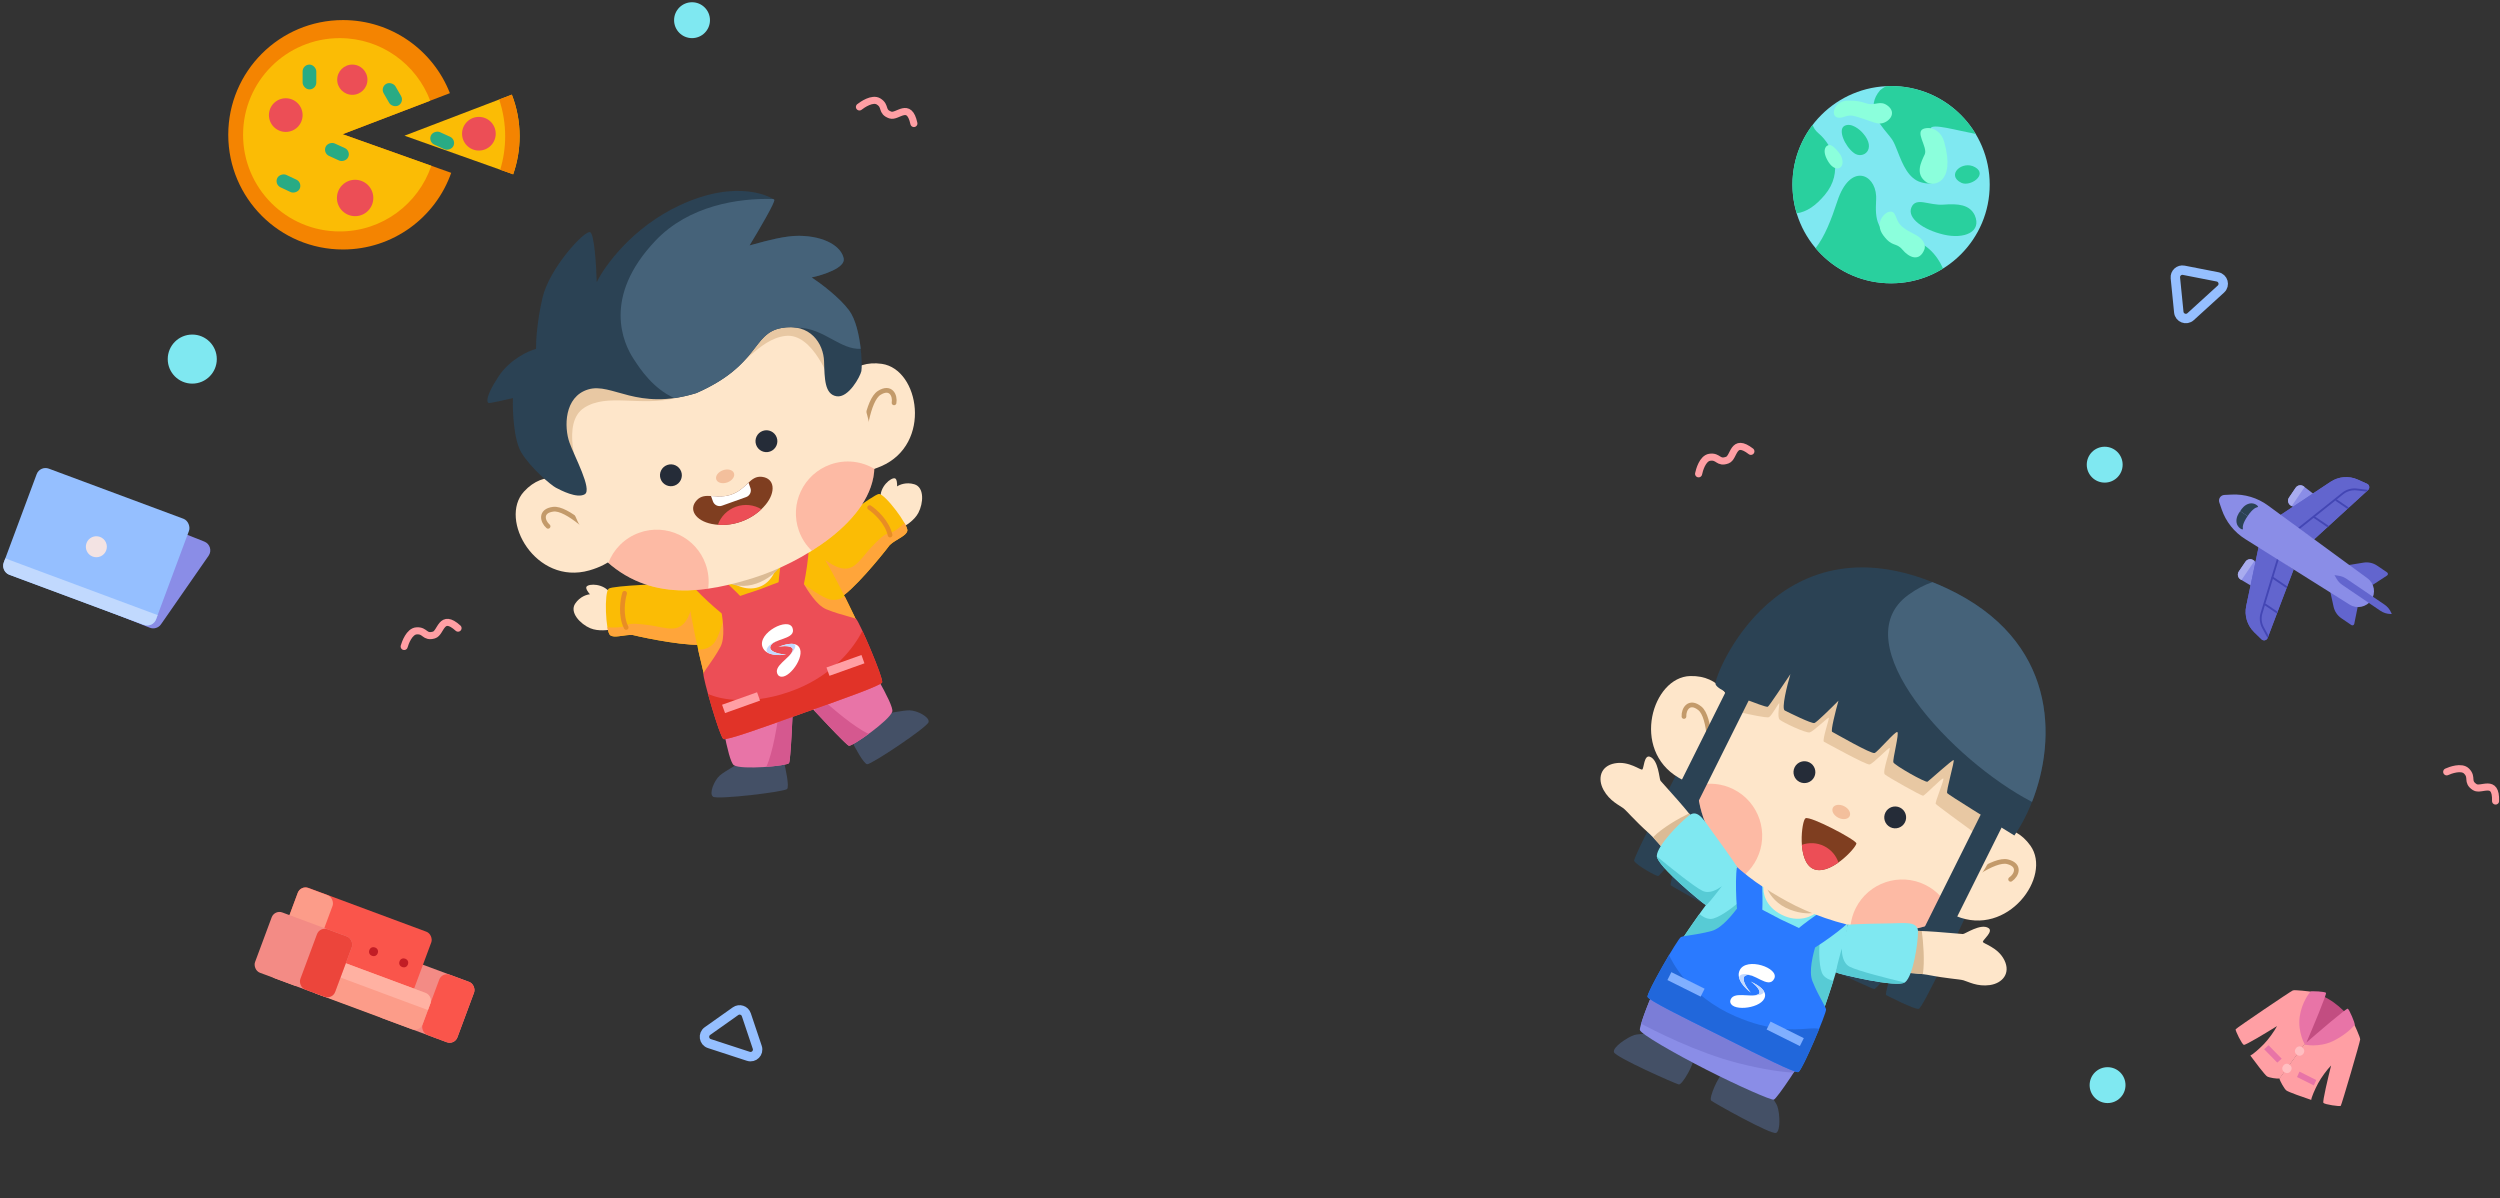 <svg width="1060" height="508" viewBox="0 0 1060 508" fill="none" xmlns="http://www.w3.org/2000/svg">
<rect x="0" y="0" width="1060" height="508" fill="#333333" stroke="none"/>
<path d="M250.278 266.376C253.659 267.796 258.158 267.187 259.985 266.705C261.552 266.389 261.564 255.579 258.763 251.448C255.962 247.318 249.618 247.359 248.679 248.761C248.201 249.476 249.311 251.039 250.13 251.988C248.882 252.055 245.884 252.938 243.882 255.93C241.38 259.67 246.052 264.601 250.278 266.376Z" fill="#FEE6CA"/>
<path d="M258.143 249.569C259.825 248.331 282.805 247.27 294.274 247.424C298.428 249.392 305.46 271.701 299.322 273.096C293.183 274.49 274.244 270.698 268.283 269.242C264.482 269.006 260.526 270.75 258.677 269.286C256.827 267.823 256.04 251.115 258.143 249.569Z" fill="#FBBC05"/>
<path d="M300.844 272.001C300.47 272.567 299.969 272.949 299.32 273.096C293.181 274.491 274.242 270.698 268.281 269.242C266.75 269.147 265.193 269.373 263.759 269.582C261.634 269.891 259.779 270.16 258.675 269.287C258.226 268.931 257.84 267.679 257.542 265.963C260.253 266.199 263.685 266.183 265.663 265.067C267.432 264.069 271.101 264.539 275.323 265.078C278.745 265.516 282.11 266.681 285.54 266.467C291.668 266.085 292.902 258.088 293.521 256.85L300.844 272.001Z" fill="#FFA53A"/>
<path d="M264.833 251.55C263.994 254.282 262.952 261.007 265.494 266.046" stroke="#E88D24" stroke-width="2" stroke-linecap="round"/>
<path d="M389.375 217.474C387.657 220.714 383.789 223.091 382.07 223.874C380.657 224.622 373.803 216.262 373.356 211.292C372.909 206.321 377.846 202.336 379.46 202.827C380.283 203.078 380.413 204.99 380.38 206.243C381.389 205.505 384.267 204.291 387.711 205.339C392.016 206.649 391.522 213.424 389.375 217.474Z" fill="#FEE6CA"/>
<path d="M372.644 209.444C370.559 209.551 352.1 223.279 343.32 230.66C341.351 234.813 350.032 256.534 355.667 253.727C361.301 250.92 373.559 235.993 377.252 231.092C380.044 228.503 384.21 227.348 384.715 225.044C385.22 222.74 375.251 209.31 372.644 209.444Z" fill="#FBBC05"/>
<path d="M353.795 253.845C354.443 254.046 355.073 254.024 355.668 253.727C361.303 250.92 373.561 235.993 377.253 231.092C378.378 230.049 379.726 229.239 380.968 228.492C382.808 227.386 384.415 226.42 384.717 225.044C384.839 224.485 384.345 223.271 383.489 221.754C381.54 223.654 378.874 225.814 376.637 226.203C374.635 226.55 372.092 229.237 369.166 232.327C366.794 234.833 364.928 237.865 362.137 239.871C357.152 243.456 351.134 238.047 349.87 237.481L353.795 253.845Z" fill="#FFA53A"/>
<path d="M368.722 215.214C371.101 216.798 376.165 221.343 377.388 226.853" stroke="#E88D24" stroke-width="2" stroke-linecap="round"/>
<path d="M315.66 233.813C308.1 237.33 292.572 245.607 292.026 251.165C291.309 258.455 301.046 297.452 302.097 298.537C302.922 299.389 325.146 291.461 335.381 287.346C345.908 284.051 368.129 276.117 368.228 274.934C368.355 273.429 351.201 237.08 346.031 231.891C342.089 227.935 324.829 231.36 316.751 233.423L316.717 233.328C316.546 233.405 316.37 233.485 316.188 233.569C315.994 233.619 315.806 233.669 315.626 233.718L315.66 233.813Z" fill="#FBBC05"/>
<path d="M300.375 293.164C303.842 290.077 308.094 286.196 308.184 285.746C308.298 285.175 312.017 277.521 313.862 273.766L308.022 257.402C307.186 261.505 304.918 270.348 302.536 272.897C300.246 275.348 297.306 275.544 295.977 275.321C297.497 282.075 299.155 288.721 300.375 293.164Z" fill="#FFA53A"/>
<path d="M358.143 252.842C356.939 253.734 354.96 254.621 352.455 254.285C348.998 253.82 341.644 248.41 338.398 245.764L344.239 262.128C348.045 263.867 355.769 267.436 356.219 267.806C356.541 268.071 361.305 268.352 365.65 268.547C363.756 264.34 361.019 258.578 358.143 252.842Z" fill="#FFA53A"/>
<path d="M305.244 328.766C307.159 327.097 314.11 323.156 317.347 321.394C318.304 320.868 327.671 321.83 332.235 322.377C333.153 326.021 334.735 333.555 333.716 334.545C332.442 335.784 304.126 339.149 302.317 337.799C300.507 336.448 302.851 330.853 305.244 328.766Z" fill="#445066"/>
<path d="M311.149 324.434C308.596 322.746 304.944 299.832 303.438 288.586L336.448 293.161C336.111 302.892 335.255 322.595 334.535 323.56C333.635 324.767 314.341 326.544 311.149 324.434Z" fill="#E874A7"/>
<path d="M336.072 302.669C335.656 312.173 335.058 322.856 334.533 323.56C334.117 324.118 329.771 324.798 324.902 325.159C327.683 319.29 329.728 306.611 330.477 300.196L336.072 302.669Z" fill="#D5588F"/>
<path d="M385.632 301.18C383.092 301.149 375.244 302.653 371.637 303.409C370.568 303.629 364.058 310.432 360.936 313.807C362.598 317.176 366.276 323.939 367.694 324.033C369.467 324.151 393.213 308.362 393.715 306.161C394.218 303.96 388.807 301.218 385.632 301.18Z" fill="#445066"/>
<path d="M378.328 301.705C379.179 298.765 367.11 278.948 360.969 269.407L338.794 294.285C345.358 301.477 358.779 315.928 359.952 316.196C361.42 316.531 377.265 305.381 378.328 301.705Z" fill="#E874A7"/>
<path d="M345.242 301.284C351.718 308.252 359.097 316.001 359.954 316.196C360.632 316.351 364.382 314.052 368.324 311.172C362.402 308.505 352.629 300.174 347.9 295.775L345.242 301.284Z" fill="#D5588F"/>
<path d="M340.71 302.278C339.543 302.698 338.31 303.142 337.034 303.602C324.532 308.106 307.797 314.136 306.702 313.351C305.097 312.198 297.804 286.929 298.25 285.576C298.441 284.996 299.223 283.889 300.293 282.373C301.723 280.349 303.667 277.595 305.408 274.394C307.583 270.395 306.482 263.098 305.855 258.946C305.604 257.285 305.43 256.127 305.572 255.887C305.922 255.293 315.566 252.038 322.029 249.934C328.363 247.471 337.889 243.885 338.536 244.122C338.798 244.218 339.396 245.225 340.254 246.67C342.397 250.28 346.165 256.625 350.38 258.344C353.755 259.719 357.003 260.619 359.391 261.281C361.18 261.777 362.486 262.139 363 262.466C364.203 263.232 374.557 287.408 374.043 289.317C373.694 290.618 356.922 296.546 344.393 300.975C343.114 301.427 341.879 301.864 340.71 302.278Z" fill="#EC4E56"/>
<path d="M330.03 274.262L330.03 274.262C333.592 273.552 336.592 274.11 336.106 275.765C335.051 279.207 327.317 282.461 329.897 286.233C333.004 289.642 340.885 279.862 339.21 275.169C337.886 271.458 332.471 273.391 330.03 274.262Z" fill="white"/>
<path d="M330.042 274.258C330.038 274.259 330.035 274.261 330.031 274.262C333.593 273.552 336.593 274.11 336.107 275.765C335.923 276.365 335.537 276.959 335.037 277.551C335.095 277.484 335.163 277.408 335.238 277.323C336.179 276.262 338.231 273.947 336.611 273.058C334.458 272.685 331.628 273.692 330.042 274.258Z" fill="#C2D9FF"/>
<path d="M323.289 274.289C324.702 278.249 330.717 277.919 333.365 277.531C329.375 277.283 326.153 276.067 326.602 274.213C327.488 270.558 337.838 271.322 336.032 266.26C334.314 261.448 321.16 268.323 323.289 274.289Z" fill="white"/>
<path d="M329.661 271.723C325.848 273.023 323.863 275.739 325.77 276.898C328.18 278.033 331.557 277.796 333.366 277.531C329.375 277.283 326.154 276.066 326.603 274.213C326.886 273.041 328.143 272.324 329.661 271.723Z" fill="#C2D9FF"/>
<path d="M337.034 303.601C338.31 303.141 339.543 302.697 340.71 302.278C341.879 301.864 343.114 301.427 344.393 300.975C356.922 296.546 373.693 290.617 374.043 289.317C374.415 287.933 369.074 274.841 365.651 267.456C362.181 274.506 353.522 285.83 337.695 292.202C319.516 299.522 305.337 296.66 300.175 294.185C302.343 302.077 305.678 312.616 306.702 313.35C307.797 314.136 324.532 308.106 337.034 303.601Z" fill="#E13328"/>
<rect x="306.16" y="298.812" width="15.75" height="3.75" transform="rotate(-19.641 306.16 298.812)" fill="#FF9FA4"/>
<rect x="350.426" y="283.014" width="15.75" height="3.75" transform="rotate(-19.641 350.426 283.014)" fill="#FF9FA4"/>
<path d="M303.092 242.637C303.092 242.637 316.405 254.277 316.988 256.656C317.572 259.036 310.718 262.146 308.936 261.986C307.153 261.826 292.357 248.26 293.207 247.293C293.886 246.519 299.891 243.956 303.092 242.637Z" fill="#EC4E56"/>
<path d="M332.064 232.297C332.064 232.297 329.13 249.736 330.185 251.947C331.24 254.159 338.513 252.227 339.792 250.974C341.07 249.721 343.933 229.853 342.664 229.642C341.648 229.474 335.377 231.292 332.064 232.297Z" fill="#EC4E56"/>
<path d="M321.733 248.924C315.954 250.881 310.553 247.473 308.574 245.524L329.647 238.003C329.417 240.829 327.511 246.968 321.733 248.924Z" fill="#FEE6CA"/>
<path d="M320.779 247.407C315.599 249.256 311.003 248.153 309.352 247.371L309.756 245.899L326.562 239.437L330.249 240.842C329.251 242.26 325.959 245.558 320.779 247.407Z" fill="#DBBB95"/>
<path d="M222.142 208.45C230.817 198.952 241.452 202.858 245.685 205.998L264.987 216.961C267.521 223.101 268.043 236.677 249.863 241.852C227.139 248.32 211.298 220.322 222.142 208.45Z" fill="#FEE6CA"/>
<path d="M232.387 223.159C230.021 221.13 228.818 216.645 234.576 215.909C240.302 215.178 252.111 226.135 257.673 232.905" stroke="#C39A6A" stroke-width="2" stroke-linecap="round"/>
<path d="M373.929 154.277C361.201 152.418 355.442 162.175 354.154 167.285L346.155 187.992C348.082 194.349 356.272 205.187 373.621 197.683C395.306 188.302 389.84 156.601 373.929 154.277Z" fill="#FEE6CA"/>
<path d="M379.078 170.805C379.625 167.737 377.716 163.504 372.794 166.58C367.899 169.64 365.696 185.597 365.677 194.359" stroke="#C39A6A" stroke-width="2" stroke-linecap="round"/>
<path d="M255.497 236.424C235.603 216.838 233.124 176.147 244.218 162.08C254.408 149.16 325.38 129.141 338.102 132.566C356.478 137.514 371.195 175.199 370.741 198.129C370.286 221.06 338.86 238.96 319.666 244.971C300.472 250.981 275.391 256.01 255.497 236.424Z" fill="#FEE6CA"/>
<circle cx="284.467" cy="201.522" r="4.638" transform="rotate(-19.641 284.467 201.522)" fill="#252C38"/>
<circle cx="324.967" cy="187.068" r="4.638" transform="rotate(-19.641 324.967 187.068)" fill="#252C38"/>
<ellipse cx="307.453" cy="201.965" rx="3.981" ry="2.744" transform="rotate(-19.641 307.453 201.965)" fill="#F3BF9C"/>
<path d="M323.093 202.178C328.504 202.835 329.041 208.615 324.646 213.966C319.255 220.532 310.071 223.815 301.743 222.148C294.953 220.789 291.709 215.974 295.481 212.04C299.033 208.335 303.764 211.95 310.175 209.662C316.784 207.303 317.975 201.556 323.093 202.178Z" fill="#7F3E20"/>
<path d="M317.366 204.642L318.181 206.925C318.738 208.485 317.924 210.202 316.364 210.759L306.122 214.414C304.561 214.971 302.845 214.157 302.288 212.597L301.469 210.302C301.785 210.32 302.107 210.342 302.436 210.365C304.701 210.522 307.266 210.7 310.177 209.661C313.203 208.582 315.093 206.791 316.744 205.227C316.955 205.028 317.162 204.832 317.366 204.642Z" fill="white"/>
<path d="M322.838 215.912C317.985 220.552 311.06 223.027 304.368 222.51C305.607 219.06 308.325 216.172 312.047 214.843C315.766 213.516 319.696 214.03 322.838 215.912Z" fill="#EC4E56"/>
<path opacity="0.3" d="M300.259 249.601C286.165 251.594 271.057 250.084 257.932 238.677C260.157 232.908 264.787 228.105 271.068 225.863C282.511 221.779 295.099 227.745 299.183 239.188C300.416 242.643 300.733 246.203 300.259 249.601Z" fill="#FA554B"/>
<path opacity="0.3" d="M370.72 198.776C370.084 212.816 357.895 224.93 344.192 233.524C341.817 231.239 339.921 228.385 338.739 225.071C334.655 213.627 340.62 201.04 352.064 196.956C358.491 194.662 365.28 195.539 370.72 198.776Z" fill="#FA554B"/>
<path d="M247.727 172.876C237.778 179.213 245.346 199.673 245.32 200.345L240.264 195.846L230.978 169.828L239.338 159.412L260.957 155.28C274.85 158.506 299.48 165.713 286.86 168.73C271.085 172.502 257.675 166.538 247.727 172.876Z" fill="#E8C8A3"/>
<path d="M333.033 142.43C344.746 141.037 351.843 161.664 352.288 162.169L353.353 155.484L344.068 129.466L331.002 126.697L311.652 137.187C302.941 148.48 288.439 169.653 300.118 163.999C314.716 156.93 321.32 143.823 333.033 142.43Z" fill="#E8C8A3"/>
<path d="M331.231 139.092C318.786 141.41 322.231 154.78 295.28 166.655C270.061 174.461 259.519 162.031 249.345 165.132C239.17 168.232 239.125 181.122 241.478 187.715C243.539 193.488 251.227 207.595 247.948 209.562C244.702 211.508 237.776 207.878 235.734 206.808L235.672 206.776C233.713 205.749 225.222 198.693 221.086 191.94C217.778 186.538 217.301 174.268 217.476 168.808C214.25 169.561 207.678 171.03 207.201 170.882C206.604 170.697 205.301 168.906 211.315 159.725C216.126 152.381 223.961 148.797 227.277 147.923C227.213 144.893 227.673 136.315 230.022 126.239C232.96 113.643 247.998 97.393 250.234 98.453C252.023 99.301 252.832 112.922 253.013 119.626C256.436 112.609 268.296 96.254 288.343 86.976C313.403 75.378 327.342 83.94 328.267 84.672C329.007 85.257 321.599 97.847 317.803 104.068C321.932 102.993 331.9 99.883 338.909 99.986C349.982 100.148 356.759 104.632 357.733 109.593C358.513 113.562 348.998 116.603 344.143 117.628C347.725 119.978 355.913 126.063 360.015 131.606C365.143 138.536 365.728 155.05 365.223 157.354C364.718 159.658 359.772 168.856 354.693 168.014C349.615 167.172 349.633 160.529 349.399 153.18C349.165 145.831 343.676 136.774 331.231 139.092Z" fill="#2B4254"/>
<path d="M320.168 147.396C323.393 143.219 325.798 140.103 331.228 139.092C333.695 138.633 335.888 138.62 337.822 138.953C337.863 138.952 337.905 138.951 337.946 138.951C343.745 138.899 348.395 141.434 352.775 143.82C356.83 146.03 360.653 148.113 364.938 147.898C364.299 142.223 362.852 135.445 360.012 131.606C355.91 126.063 347.722 119.978 344.14 117.628C348.995 116.603 358.509 113.562 357.73 109.593C356.756 104.632 349.979 100.148 338.906 99.986C332.949 99.899 324.854 102.132 320.023 103.464C319.17 103.699 318.419 103.907 317.799 104.068C321.596 97.847 329.004 85.257 328.264 84.672C328.194 84.617 328.049 84.516 327.831 84.383C313.033 83.93 292.079 87.177 278.02 101.94C255.042 126.068 264.472 145.796 268.558 152.036C268.637 152.157 268.719 152.282 268.803 152.411C271.499 156.54 276.737 164.56 285.855 168.795C288.753 168.39 291.882 167.706 295.277 166.655C310.468 159.962 316.002 152.793 320.168 147.396Z" fill="#456279"/>
<path d="M692.885 364.956C692.436 363.615 709.354 330.985 717.869 314.838L837.798 379.095C830.401 395.241 815.193 427.577 813.539 427.758C811.471 427.984 800.703 422.407 799.808 421.961C798.913 421.515 802.117 413.125 801.53 412.763C800.943 412.4 795.473 419.45 794.606 419.367C793.739 419.285 758.558 403.003 751.286 399.098C744.014 395.194 708.773 375.95 708.381 375.335C707.989 374.721 710.941 365.158 710.436 364.208C709.932 363.259 703.848 371.26 703.066 371.428C702.284 371.597 693.446 366.632 692.885 364.956Z" fill="#2B4254"/>
<path d="M692.925 438.863C695.182 438.145 700.778 438.425 703.294 438.655C707.9 441.65 717.259 447.935 717.841 449.12C718.57 450.6 713.271 460.11 711.817 459.804C710.363 459.498 684.83 448.236 684.296 446.085C683.763 443.933 690.103 439.761 692.925 438.863Z" fill="#445066"/>
<path d="M753.621 469.121C752.836 466.886 749.244 462.586 747.546 460.715C742.382 458.839 731.73 455.149 730.433 455.397C728.812 455.706 724.408 465.662 725.527 466.639C726.646 467.616 751.008 481.227 753.047 480.358C755.087 479.489 754.603 471.915 753.621 469.121Z" fill="#445066"/>
<path d="M700.818 421.148C702.335 418.105 709.297 405.821 712.588 400.059L772.098 426.095C772.157 428.498 771.494 434.928 768.371 441.416C764.468 449.526 753.307 466.031 752.077 466.256C750.848 466.481 737.201 460.516 723.608 453.6C710.016 446.684 695.472 438.316 695.302 436.695C695.132 435.074 698.922 424.951 700.818 421.148Z" fill="#8A8DE7"/>
<path d="M702.094 418.729C701.53 419.77 701.086 420.606 700.816 421.148C699.4 423.988 696.929 430.35 695.839 434.067C700.524 436.548 719.425 446.316 736.979 450.769C748.224 453.621 756.025 454.594 760.534 454.79C760.978 454.106 761.422 453.413 761.863 452.717L735.896 433.049L709.383 419.832L702.094 418.729Z" fill="#7B7DD7"/>
<path d="M762.841 373.504C762.85 373.485 762.86 373.466 762.869 373.448C762.759 373.404 762.647 373.36 762.534 373.315C762.429 373.251 762.326 373.188 762.226 373.127C762.216 373.146 762.207 373.165 762.197 373.183C755.207 370.446 741.3 365.362 736.812 367.721C732.925 369.763 718.098 390.597 711.569 400.704C718.641 406.142 734.844 417.889 738.707 420.292C738.7 420.309 738.695 420.324 738.691 420.336C738.773 420.377 738.883 420.426 739.021 420.483C739.148 420.558 739.252 420.616 739.334 420.657C739.341 420.647 739.35 420.634 739.359 420.619C743.682 422.302 763.624 428.569 772.231 430.945C776.373 419.648 784.086 395.268 783.378 390.935C782.56 385.93 769.288 377.465 762.841 373.504Z" fill="#7FE8F1"/>
<path d="M712.075 399.926L725.629 401.253L739.142 388.436L737.346 382.512C734.573 384.901 728.276 389.667 725.28 389.626C723.488 389.602 721.819 388.616 720.563 387.537C717.351 392.045 714.308 396.504 712.075 399.926Z" fill="#57CBD5"/>
<path d="M777.313 415.894C775.761 415.521 774.09 414.786 773.045 413.44C771.209 411.072 771.226 403.175 771.464 399.522L765.652 401.653L763.55 420.159L772.58 429.98C773.958 426.161 775.665 421.11 777.313 415.894Z" fill="#57CBD5"/>
<path d="M755.477 387.886C748.143 384.229 747.416 378.094 747.748 375.652L770.737 386.414C768.559 388.541 762.646 391.459 755.477 387.886Z" fill="#FEE6CA"/>
<path d="M757.12 384.876C752.197 382.422 749.807 378.344 749.228 376.612L750.568 375.883L766.873 383.523L768.414 387.154C766.7 387.417 762.042 387.33 757.12 384.876Z" fill="#DBBB95"/>
<path d="M730.097 439.5C728.986 438.949 727.811 438.368 726.595 437.767C714.685 431.874 698.741 423.986 698.549 422.652C698.267 420.696 711.433 397.929 712.718 397.312C713.268 397.048 714.608 396.845 716.443 396.566C718.893 396.194 722.225 395.688 725.74 394.725C730.13 393.522 734.629 387.672 737.188 384.344C738.212 383.012 738.926 382.084 739.197 382.02C739.868 381.861 748.898 386.559 754.893 389.76C761.058 392.621 770.245 397.004 770.522 397.635C770.634 397.891 770.322 399.019 769.875 400.639C768.758 404.686 766.793 411.8 768.475 416.03C769.821 419.416 771.423 422.382 772.601 424.562C773.483 426.195 774.127 427.387 774.247 427.986C774.528 429.383 764.271 453.601 762.539 454.553C761.359 455.202 745.463 447.218 733.589 441.253C732.376 440.644 731.205 440.056 730.097 439.5Z" fill="#2A7AFF"/>
<path d="M742.344 416.177L742.344 416.177C745.324 418.253 747.001 420.802 745.471 421.599C742.257 423.223 734.553 419.902 733.621 424.375C733.316 428.977 745.828 427.884 748.051 423.424C749.809 419.898 744.663 417.333 742.344 416.177Z" fill="white"/>
<path d="M742.358 416.182C742.354 416.181 742.351 416.179 742.348 416.177C745.328 418.254 747.004 420.803 745.474 421.6C744.914 421.883 744.218 422.015 743.445 422.066C743.534 422.061 743.636 422.057 743.748 422.052C745.165 421.996 748.257 421.872 747.775 420.087C746.552 418.276 743.865 416.934 742.358 416.182Z" fill="#C2D9FF"/>
<path d="M737.655 411.334C735.779 415.097 740.183 419.205 742.298 420.846C739.712 417.797 738.357 414.631 740.005 413.671C743.254 411.777 749.875 419.769 752.273 414.959C754.553 410.386 740.481 405.665 737.655 411.334Z" fill="white"/>
<path d="M743.921 414.15C740.341 412.303 737.007 412.753 737.493 414.931C738.344 417.456 740.856 419.726 742.3 420.846C739.713 417.797 738.358 414.632 740.006 413.671C741.047 413.064 742.436 413.473 743.921 414.15Z" fill="#C2D9FF"/>
<path d="M726.594 437.766C727.81 438.368 728.984 438.949 730.095 439.5C731.204 440.056 732.375 440.644 733.587 441.253C745.462 447.218 761.358 455.202 762.538 454.553C763.642 453.946 768.207 443.893 771.301 436.317C770.292 435.871 768.641 435.996 766.291 436.173C760.565 436.604 750.687 437.348 735.836 430.925C716.218 422.441 708.867 407.686 707.685 404.933C703.523 411.941 698.37 421.421 698.548 422.652C698.74 423.986 714.683 431.874 726.594 437.766Z" fill="#2167DB"/>
<rect x="708.656" y="412.187" width="15.75" height="3.75" transform="rotate(26.497 708.656 412.187)" fill="#80AFFF"/>
<rect x="750.719" y="433.156" width="15.75" height="3.75" transform="rotate(26.497 750.719 433.156)" fill="#80AFFF"/>
<path d="M747.035 371.052C747.035 371.052 747.867 388.716 746.556 390.786C745.244 392.855 738.253 390.069 737.133 388.672C736.014 387.276 735.543 367.208 736.828 367.151C737.857 367.105 743.866 369.658 747.035 371.052Z" fill="#2A7AFF"/>
<path d="M774.562 384.775C774.562 384.775 759.956 394.743 759.092 397.036C758.229 399.329 764.662 403.235 766.451 403.289C768.24 403.342 784.549 391.64 783.821 390.578C783.239 389.729 777.583 386.467 774.562 384.775Z" fill="#2A7AFF"/>
<path d="M716.658 286.642C729.517 286.316 734.07 296.69 734.739 301.918L740.209 323.432C737.537 329.513 728.111 339.296 711.783 329.774C691.372 317.872 700.583 287.05 716.658 286.642Z" fill="#FEE6CA"/>
<path d="M714.001 303.79C713.824 300.679 716.225 296.704 720.744 300.346C725.239 303.968 725.521 320.074 724.495 328.775" stroke="#C39A6A" stroke-width="2" stroke-linecap="round"/>
<path d="M860.894 358.546C853.415 348.081 842.39 350.689 837.813 353.302L817.34 361.882C814.091 367.676 811.952 381.092 829.384 388.4C851.174 397.535 870.243 371.629 860.894 358.546Z" fill="#FEE6CA"/>
<path d="M852.5 372.835C855.091 371.103 856.82 366.793 851.191 365.376C845.593 363.966 832.562 373.435 826.231 379.493" stroke="#C39A6A" stroke-width="2" stroke-linecap="round"/>
<path d="M765.152 273.754C783.044 272.83 801.102 279.871 811.739 285.173C834.619 298.055 843.028 304.297 851.184 321.491C859.304 338.609 843.913 371.071 827.065 386.633C810.216 402.194 775.534 391.939 757.901 382.265C740.267 372.59 719.262 357.991 719.599 330.075C719.937 302.16 746.76 274.704 765.152 273.754Z" fill="#FEE6CA"/>
<path d="M765.533 346.948C767.503 345.826 787.304 356.256 787.115 357.64C786.832 359.721 775.571 371.777 768.647 368.325C761.823 364.923 763.902 347.876 765.533 346.948Z" fill="#7F3E20"/>
<path d="M779.505 365.695C775.966 368.206 771.843 369.919 768.645 368.325C765.587 366.8 764.317 362.536 763.993 358.209C766.983 357.134 770.391 357.234 773.46 358.764C776.429 360.244 778.52 362.782 779.505 365.695Z" fill="#EC4E56"/>
<circle cx="765.078" cy="327.396" r="4.638" transform="rotate(26.497 765.078 327.396)" fill="#252C38"/>
<circle cx="803.562" cy="346.581" r="4.638" transform="rotate(26.497 803.562 346.581)" fill="#252C38"/>
<ellipse cx="780.687" cy="344.277" rx="3.981" ry="2.744" transform="rotate(26.497 780.687 344.277)" fill="#F3BF9C"/>
<path opacity="0.3" d="M827.005 386.691C816.806 396.048 800.121 396.006 784.628 392.374C784.919 389.915 785.631 387.464 786.799 385.122C792.237 374.214 805.487 369.78 816.394 375.218C821.411 377.719 825.058 381.873 827.005 386.691Z" fill="#FA554B"/>
<path opacity="0.3" d="M740.039 370.621C729.231 361.853 720.363 350.011 719.644 332.985C724.598 331.717 730.015 332.156 734.951 334.617C745.858 340.055 750.292 353.305 744.855 364.212C743.615 366.698 741.97 368.848 740.039 370.621Z" fill="#FA554B"/>
<path d="M750.052 304.068C749.091 304.538 741.414 302.857 737.696 301.958L739.417 292.341L753.934 277.789L829.111 315.266L842.896 343.927L838.017 353.716C832.412 349.642 821.114 341.365 820.756 340.851C820.308 340.209 824.517 330.505 823.957 330.086C823.398 329.668 816.14 337.363 815.357 337.392C814.575 337.42 800.282 329.387 799.135 328.327C797.988 327.266 801.721 317.395 801.218 317.144C800.715 316.893 794.154 323.888 792.701 324.142C791.248 324.395 774.243 314.94 773.348 314.494C772.453 314.047 775.74 304.512 775.432 304.289C775.124 304.066 768.926 310.055 767.362 310.532C765.797 311.009 755.869 306.269 754.61 305.152C753.351 304.036 754.658 298.332 754.378 298.193C754.098 298.053 751.254 303.479 750.052 304.068Z" fill="#E8C8A3"/>
<path d="M749.579 299.641C748.954 299.999 743.245 297.647 740.71 296.755C737.094 295.791 728.205 292.533 727.397 290.119C726.388 287.101 754.199 216.185 825.345 249.418C882.262 276.005 869.829 331.653 854.091 354.256C844.786 348.546 826.064 336.959 825.616 336.289C825.056 335.451 828.842 322.534 828.338 322.283C827.835 322.032 818.118 330.876 817.281 331.436C816.443 331.996 803.185 324.409 802.792 323.235C802.4 322.062 805.405 310.71 804.454 310.376C803.503 310.042 796.246 318.715 794.85 319.276C793.453 319.836 777.734 310.743 776.839 310.297C776.123 309.94 778.319 301.351 779.506 297.101C776.51 300.123 770.282 306.246 769.343 306.56C768.17 306.953 758.661 302.213 756.759 301.264C755.238 300.506 757.716 290.661 759.145 285.833C756.447 289.749 750.205 299.282 749.579 299.641Z" fill="#2B4254"/>
<path d="M819.335 246.814C816.009 247.959 812.594 249.714 809.135 252.232C781.048 272.672 827.978 322.631 861.568 340.009C872.052 313.404 872.49 271.441 825.343 249.418C823.305 248.466 821.303 247.599 819.335 246.814Z" fill="#456279"/>
<rect x="733.629" y="289.455" width="10.369" height="65" transform="rotate(26.497 733.629 289.455)" fill="#2B4254"/>
<rect x="841.023" y="342.993" width="10.369" height="65" transform="rotate(26.497 841.023 342.993)" fill="#2B4254"/>
<path d="M699.345 353.498C703.348 357.102 712.244 368.933 716.528 371.422C718.101 367.206 720.341 352.283 719.482 349.738C718.409 346.557 704.599 331.773 704.053 331.038C703.507 330.302 703.222 322.143 699.53 320.845C697.079 319.983 697.015 325.73 696.354 326.26C695.693 326.79 690.737 322.507 684.628 323.668C678.519 324.829 677.301 330.2 679.897 334.934C682.494 339.667 686.677 341.451 688.256 342.662C689.835 343.873 692.697 347.512 699.345 353.498Z" fill="#FEE6CA"/>
<path d="M716.147 344.889C711.907 346.937 704.818 350.955 700.87 355.003C702.258 356.46 703.942 358.403 705.718 360.45C709.601 364.927 713.92 369.907 716.529 371.422C718.102 367.206 720.341 352.283 719.483 349.738C719.182 348.846 717.878 347.04 716.147 344.889Z" fill="#DBBB95"/>
<path d="M726.216 352.931C728.903 356.505 734.406 364.267 736.684 367.73C732.402 372.156 724.146 384.158 723.251 383.712C722.133 383.155 702.342 366.999 702.487 362.885C702.643 358.481 712.365 348.675 716.219 345.708C720.072 342.74 722.856 348.462 726.216 352.931Z" fill="#7FE8F1"/>
<path d="M730.071 375.77C729.864 376.037 729.658 376.303 729.454 376.568C726.421 380.487 723.737 383.956 723.248 383.712C722.148 383.164 703.001 367.54 702.494 363.104C708.238 367.875 718.263 375.919 721.788 377.677C724.863 379.21 728.231 377.064 730.071 375.77Z" fill="#57CBD5"/>
<path d="M817.177 413.312C811.89 412.285 797.088 412.302 792.521 410.378C794.942 406.584 805.511 395.814 808.06 394.968C811.246 393.91 831.364 396.041 832.28 396.034C833.196 396.028 839.883 391.344 843.142 393.511C845.305 394.949 840.755 398.459 840.729 399.307C840.704 400.154 847.107 401.533 849.857 407.11C852.606 412.688 849.051 416.893 843.708 417.669C838.365 418.445 834.423 416.178 832.505 415.646C830.588 415.113 825.959 415.018 817.177 413.312Z" fill="#FEE6CA"/>
<path d="M814.839 394.745C815.461 399.324 816.147 407.599 815.291 413.028C813.261 412.783 810.601 412.601 807.792 412.408C805.441 412.246 802.985 412.078 800.705 411.859L809.227 394.763C810.535 394.639 812.543 394.653 814.839 394.745Z" fill="#DBBB95"/>
<path d="M801.459 391.513C796.987 391.518 787.476 391.795 783.34 392.061C782.382 398.144 777.767 411.961 778.662 412.407C779.78 412.965 804.593 419.045 807.791 416.454C811.215 413.678 813.194 400.012 813.244 395.149C813.294 390.285 807.049 391.506 801.459 391.513Z" fill="#7FE8F1"/>
<path d="M780.897 402.178C780.809 402.504 780.72 402.829 780.632 403.151C779.327 407.933 778.173 412.164 778.661 412.407C779.761 412.956 803.763 418.842 807.611 416.577C800.343 414.861 787.885 411.698 784.36 409.941C781.285 408.408 780.971 404.426 780.897 402.178Z" fill="#57CBD5"/>
<circle cx="801.818" cy="78.303" r="41.818" fill="#7FE8F1"/>
<path d="M837.468 70.911C832.054 67.758 824.946 74.238 831.6 77.505C835.315 79.329 842.972 74.118 837.468 70.911Z" fill="#29D09E"/>
<path d="M782.055 53.369C784.958 51.796 788.709 55.062 789.919 56.514C795.848 63.29 789.919 67.766 786.047 64.862C782.176 61.959 779.151 54.941 782.055 53.369Z" fill="#29D09E"/>
<path d="M761.788 90.438C760.625 86.597 760 82.523 760 78.303C760 68.773 763.188 59.987 768.556 52.954C768.933 54.167 769.708 55.382 771.047 56.514C777.338 61.838 781.833 72.96 773.708 82.647C769.941 87.138 766.134 89.843 761.788 90.438Z" fill="#29D09E"/>
<path d="M775.793 61.467C777.426 61.527 780.088 65.157 780.511 65.882C783.052 71.266 778.455 73.686 775.309 68.726C772.164 63.765 774.16 61.406 775.793 61.467Z" fill="#8BFFDC"/>
<path d="M824.097 86.76C830.268 86.276 835.107 86.76 837.284 91.237C840.43 98.375 832.808 101.52 824.097 99.464C815.387 97.407 808.548 92.49 810.426 87.97C812.362 83.312 817.927 87.244 824.097 86.76Z" fill="#29D09E"/>
<path d="M769.816 105.224C773.724 100.245 776.488 93.053 779.031 85.308C784.355 69.096 795.002 73.464 795.485 83.131C795.52 83.83 795.484 84.691 795.444 85.656C795.207 91.364 794.82 100.692 808.068 101.52C816.313 102.036 821.228 108.01 823.856 113.851C817.457 117.826 809.906 120.122 801.819 120.122C788.977 120.122 777.487 114.333 769.816 105.224Z" fill="#29D09E"/>
<path d="M811.784 99.335C814.881 100.883 816.653 103.267 816.018 105.565C813.9 111.312 809.364 109.134 806.642 105.868C803.92 102.601 802.407 105.021 798.536 99.819C794.664 94.616 798.899 90.14 801.076 89.777C803.254 89.414 803.436 91.047 804.525 93.467C805.613 95.886 807.912 97.399 811.784 99.335Z" fill="#8BFFDC"/>
<path d="M799.653 36.54C798.788 37.025 797.959 37.59 797.181 38.246C791.017 45.404 796.453 51.989 800.199 56.527C801.012 57.511 801.745 58.399 802.262 59.176C803.116 60.456 803.864 62.363 804.693 64.474C806.683 69.545 809.135 75.788 814.603 77.323C827.533 80.953 824.765 63.289 819.684 56.998C815.703 52.069 822.415 53.527 831.21 55.436C833.291 55.888 835.488 56.365 837.687 56.789C830.374 44.624 817.048 36.485 801.82 36.485C801.094 36.485 800.371 36.503 799.653 36.54Z" fill="#29D09E"/>
<path d="M816.082 54.45C819.856 53.578 823.258 56.261 824.309 60.015C829.39 78.163 819.469 79.07 816.808 77.255C811.759 73.812 814.63 68.605 816.082 65.459C817.533 62.313 811.363 55.538 816.082 54.45Z" fill="#8BFFDC"/>
<path d="M789.463 50.185C785.721 48.953 784.533 48.627 782.192 49.44C775.066 52.212 776.638 42.617 783.438 42.664C787.615 42.693 788.262 42.89 791.626 43.916C794.99 44.941 797.128 42.36 800.352 44.801C804.465 47.916 800.946 51.901 797.599 52.332C795.724 52.574 794.141 51.724 789.463 50.185Z" fill="#8BFFDC"/>
<path d="M950.029 245.71C948.84 245.004 948.492 243.442 949.268 242.298L952.086 238.148C952.862 237.004 954.442 236.751 955.537 237.595L963.96 244.092L959.176 251.139L950.029 245.71Z" fill="#8A8DE7"/>
<path d="M955.878 237.86L950.4 245.931L950.027 245.71C948.838 245.004 948.489 243.442 949.266 242.298L952.083 238.148C952.86 237.004 954.44 236.751 955.535 237.595L955.878 237.86Z" fill="#A9ACEF"/>
<path d="M952.395 256.966L957.752 231.48L972.487 241.482L961.486 270.472C961.078 271.548 959.701 271.854 958.875 271.052L955.776 268.041C952.825 265.173 951.549 260.993 952.395 256.966Z" fill="#6265CE"/>
<path d="M952.395 256.966L957.752 231.48L972.487 241.482L961.486 270.472C961.078 271.548 959.701 271.854 958.875 271.052L955.776 268.041C952.825 265.173 951.549 260.993 952.395 256.966Z" fill="#6265CE"/>
<path d="M961.838 269.552L961.489 270.472C961.481 270.494 961.472 270.516 961.463 270.537L959.162 266.302C958.09 264.329 957.852 262.009 958.502 259.86L965.495 236.734L966.188 237.205L959.268 260.091C958.68 262.036 958.895 264.135 959.865 265.92L961.838 269.552Z" fill="#4346B4"/>
<path d="M965.697 259.376L965.405 260.145L960.121 256.558L960.57 255.896L965.697 259.376Z" fill="#4346B4"/>
<path d="M969.781 248.612L969.489 249.381L963.102 245.045L963.551 244.383L969.781 248.612Z" fill="#4346B4"/>
<path d="M976.812 206.251C975.717 205.406 974.137 205.659 973.361 206.803L970.543 210.954C969.767 212.098 970.115 213.66 971.304 214.366L980.451 219.795L985.235 212.748L976.812 206.251Z" fill="#8A8DE7"/>
<path d="M971.679 214.587L977.158 206.516L976.815 206.251C975.72 205.406 974.14 205.659 973.363 206.803L970.546 210.954C969.769 212.098 970.117 213.66 971.306 214.366L971.679 214.587Z" fill="#A9ACEF"/>
<path d="M988.147 204.297L966.439 218.684L981.174 228.686L1004.06 207.759C1004.9 206.982 1004.68 205.59 1003.63 205.119L999.688 203.35C995.933 201.666 991.577 202.023 988.147 204.297Z" fill="#6265CE"/>
<path d="M988.147 204.297L966.439 218.684L981.174 228.686L1004.06 207.759C1004.9 206.982 1004.68 205.59 1003.63 205.119L999.688 203.35C995.933 201.666 991.577 202.023 988.147 204.297Z" fill="#6265CE"/>
<path d="M1003.33 208.424L1004.06 207.759C1004.07 207.744 1004.09 207.728 1004.11 207.711L999.322 207.136C997.093 206.868 994.849 207.504 993.092 208.901L974.181 223.938L974.874 224.408L993.589 209.527C995.179 208.263 997.209 207.688 999.226 207.931L1003.33 208.424Z" fill="#4346B4"/>
<path d="M995.298 215.769L995.905 215.214L990.621 211.628L990.172 212.29L995.298 215.769Z" fill="#4346B4"/>
<path d="M986.801 223.539L987.407 222.984L981.02 218.648L980.57 219.31L986.801 223.539Z" fill="#4346B4"/>
<path d="M989.439 257.253L987.676 249.23L999.651 257.358L998.209 264.513C998.096 265.073 997.448 265.338 996.975 265.017L992.76 262.155C991.067 261.006 989.878 259.252 989.439 257.253Z" fill="#6265CE"/>
<path d="M1002.13 238.556L994.023 239.88L1006 248.008L1012.11 244.026C1012.59 243.714 1012.6 243.015 1012.13 242.694L1007.91 239.832C1006.22 238.683 1004.15 238.226 1002.13 238.556Z" fill="#6265CE"/>
<path d="M951.937 228.539C947.273 225.61 943.758 221.166 941.982 215.953L940.984 213.025C940.47 211.515 941.544 209.933 943.137 209.854L946.226 209.7C951.727 209.426 957.154 211.052 961.598 214.306L1003.82 245.22C1006.75 247.364 1007.45 251.441 1005.42 254.444C1003.38 257.447 999.329 258.297 996.255 256.367L951.937 228.539Z" fill="#8A8DE7"/>
<path d="M952.971 218.845L949.848 216.725C949.088 217.73 947.945 219.528 948.317 221.652C948.67 223.675 950.64 224.691 950.938 224.425C951.008 224.362 950.996 224.256 950.975 224.074C950.909 223.488 950.752 222.114 952.971 218.845Z" fill="#2B4254"/>
<path d="M952.971 218.845L949.848 216.725C950.501 215.648 951.75 213.922 953.861 213.483C955.872 213.065 957.544 214.521 957.407 214.895C957.374 214.984 957.271 215.012 957.094 215.06C956.525 215.214 955.189 215.576 952.971 218.845Z" fill="#2B4254"/>
<path d="M993.149 248.017C992.161 247.347 991.336 246.464 990.734 245.433L989.809 243.85L991.622 244.125C992.802 244.304 993.928 244.745 994.915 245.415L1011.03 256.35C1012.29 257.205 1013.28 258.403 1013.88 259.801L1014.11 260.347L1013.52 260.33C1012 260.286 1010.52 259.808 1009.26 258.952L993.149 248.017Z" fill="#6265CE"/>
<path d="M25.454 208.709C26.514 207.183 28.486 206.587 30.213 207.272L86.643 229.629C89.039 230.578 89.925 233.512 88.455 235.629L68.258 264.712C67.198 266.238 65.227 266.834 63.5 266.149L7.07 243.792C4.674 242.843 3.788 239.909 5.258 237.792L25.454 208.709Z" fill="#8A8DE7"/>
<rect x="16.938" y="197.303" width="68.913" height="48.007" rx="4" transform="rotate(20.418 16.938 197.303)" fill="#95BFFF"/>
<circle cx="40.854" cy="231.82" r="4.452" transform="rotate(20.418 40.854 231.82)" fill="#F3E3E3"/>
<path d="M2.25 236.76L66.833 260.801L66.168 262.587C65.398 264.657 63.095 265.711 61.024 264.94L3.938 243.689C1.868 242.919 0.815 240.615 1.585 238.545L2.25 236.76Z" fill="#C1D9FE"/>
<rect x="168.246" y="404.932" width="36.247" height="27.27" rx="3.5" transform="rotate(20.392 168.246 404.932)" fill="#F38B85"/>
<rect x="187.457" y="412.073" width="15.752" height="27.27" rx="3.5" transform="rotate(20.392 187.457 412.073)" fill="#FA554B"/>
<rect x="127.488" y="375.234" width="60.383" height="40.735" rx="3.5" transform="rotate(20.392 127.488 375.234)" fill="#FA554B"/>
<circle cx="158.377" cy="403.502" r="1.893" transform="rotate(20.392 158.377 403.502)" fill="#C21D25"/>
<circle cx="145.584" cy="398.746" r="1.893" transform="rotate(20.392 145.584 398.746)" fill="#C21D25"/>
<circle cx="171.174" cy="408.259" r="1.893" transform="rotate(20.392 171.174 408.259)" fill="#C21D25"/>
<rect x="136.535" y="404.679" width="50.307" height="16.456" rx="3.5" transform="rotate(20.392 136.535 404.679)" fill="#FC9C89"/>
<path d="M135.316 407.96L134.284 410.734L181.439 428.264L182.47 425.49C183.144 423.678 182.221 421.663 180.409 420.989L139.816 405.899C138.004 405.225 135.989 406.148 135.316 407.96Z" fill="#FFB1A2"/>
<rect x="127.461" y="375.313" width="15.752" height="40.82" rx="3.5" transform="rotate(20.392 127.461 375.313)" fill="#FC9C89"/>
<rect x="116.414" y="385.663" width="36.247" height="27.27" rx="3.5" transform="rotate(20.392 116.414 385.663)" fill="#F38B85"/>
<rect x="135.625" y="392.804" width="15.752" height="27.27" rx="3.5" transform="rotate(20.392 135.625 392.804)" fill="#EC453B"/>
<path d="M982.23 421.396C989.496 423.504 994.98 429.631 997.383 432.709C998.925 434.518 984.637 445.992 983.777 446.309C983.09 446.563 980.947 445.4 979.962 444.787L970.909 436.933C971.656 430.876 974.965 419.287 982.23 421.396Z" fill="#C24D81"/>
<path d="M1000.72 440.734C1000.78 439.852 998.397 434.673 997.2 432.194L977.282 442.411L966.465 457.257C966.707 458.411 968.542 461.631 969.378 462.324C970.215 463.017 976.777 465.305 979.953 466.362C980.073 465.192 981.508 461.899 982.855 459.36C984.202 456.821 986.82 453.342 988.391 451.762C987.122 456.811 984.692 467.049 985.12 467.612C985.655 468.316 992.105 469.243 992.473 468.882C992.84 468.522 1000.65 441.836 1000.72 440.734Z" fill="#FF9FA4"/>
<path d="M982.089 457.934L974.966 454.368L973.946 456.663L981.069 460.229L982.089 457.934Z" fill="#E874A7"/>
<path d="M995.461 427.678C994.928 427.374 983.068 437.544 977.204 442.668C976.692 443.115 983.442 444.174 989.079 441.47C994.716 438.767 998.169 435.011 998.381 434.432C998.593 433.853 996.127 428.059 995.461 427.678Z" fill="#E874A7"/>
<path d="M972.178 419.935C973 419.612 978.659 420.292 981.386 420.672L977.6 442.119L966.529 457.314C965.356 457.438 962.147 456.971 961.231 456.388C960.315 455.804 956.126 450.259 954.147 447.559C955.224 447.086 957.919 444.712 959.923 442.651C961.927 440.591 964.436 437.033 965.459 435.053C961.042 437.808 952.041 443.258 951.374 443.023C950.54 442.73 947.68 436.875 947.911 436.414C948.142 435.953 971.15 420.339 972.178 419.935Z" fill="#FF9FA4"/>
<path d="M961.86 443.193L967.437 448.88L965.564 450.554L959.987 444.867L961.86 443.193Z" fill="#E874A7"/>
<path d="M986.219 420.944C986.672 421.358 980.625 435.764 977.545 442.916C977.276 443.54 974.199 437.44 975.046 431.245C975.892 425.051 979.213 420.832 979.699 420.453C980.185 420.073 985.652 420.427 986.219 420.944Z" fill="#E874A7"/>
<circle cx="975.025" cy="445.654" r="1.948" transform="rotate(36.078 975.025 445.654)" fill="#FFBEC1"/>
<circle cx="969.666" cy="453.009" r="1.948" transform="rotate(36.078 969.666 453.009)" fill="#FFBEC1"/>
<path d="M217.576 73.909C219.35 68.86 220.316 63.43 220.316 57.775C220.316 51.551 219.147 45.601 217.016 40.131L171.504 57.533L217.576 73.909Z" fill="#FBBC05"/>
<path d="M212.091 71.96C213.458 67.472 214.193 62.709 214.193 57.775C214.193 52.322 213.295 47.08 211.641 42.186L217.015 40.131C219.146 45.601 220.315 51.551 220.315 57.775C220.315 63.43 219.349 68.86 217.575 73.909L212.091 71.96Z" fill="#F48401"/>
<rect x="181.496" y="60.114" width="5.807" height="10.526" rx="2.904" transform="rotate(-65.519 181.496 60.114)" fill="#29AB84"/>
<circle cx="203.048" cy="56.702" r="7.138" fill="#EC4E56"/>
<path d="M190.753 39.504L145.241 56.906L191.312 73.282C184.658 92.212 166.622 105.783 145.417 105.783C118.556 105.783 96.781 84.008 96.781 57.148C96.781 30.287 118.556 8.512 145.417 8.512C166.054 8.512 183.689 21.366 190.753 39.504Z" fill="#F48401"/>
<path d="M182.406 42.695L145.241 56.906L182.877 70.283C177.402 86.473 162.085 98.128 144.047 98.128C121.414 98.128 103.066 79.781 103.066 57.148C103.066 34.515 121.414 16.167 144.047 16.167C161.593 16.167 176.563 27.194 182.406 42.695Z" fill="#FBBC05"/>
<circle cx="121.165" cy="48.8" r="7.138" fill="#EC4E56"/>
<circle cx="149.385" cy="33.797" r="6.412" fill="#EC4E56"/>
<circle cx="150.571" cy="83.94" r="7.715" fill="#EC4E56"/>
<rect x="128.305" y="27.385" width="5.807" height="10.526" rx="2.904" fill="#29AB84"/>
<rect x="136.863" y="64.908" width="5.807" height="10.526" rx="2.904" transform="rotate(-65.519 136.863 64.908)" fill="#29AB84"/>
<rect x="161.211" y="37.025" width="5.807" height="10.526" rx="2.904" transform="rotate(-30 161.211 37.025)" fill="#29AB84"/>
<rect x="116.305" y="78.18" width="5.807" height="10.526" rx="2.904" transform="rotate(-64.766 116.305 78.18)" fill="#29AB84"/>
<path d="M311.865 428.747C313.506 427.585 315.803 428.335 316.442 430.242L321.079 444.069C321.863 446.408 319.648 448.641 317.303 447.875L300.762 442.473C298.418 441.707 297.948 438.597 299.961 437.172L311.865 428.747Z" stroke="#95BFFF" stroke-width="4" stroke-linecap="round"/>
<path d="M922.357 117.836C922.158 115.836 923.944 114.209 925.918 114.594L940.231 117.39C942.652 117.863 943.5 120.892 941.676 122.553L928.811 134.269C926.987 135.929 924.051 134.803 923.806 132.349L922.357 117.836Z" stroke="#95BFFF" stroke-width="4" stroke-linecap="round"/>
<path d="M171.365 274.111C171.798 272.617 173.517 267.694 176.609 267.481C180.473 267.215 179.873 270.428 183.984 269.246C187.104 268.349 186.95 259.781 194.21 266.335" stroke="#FF9FA4" stroke-width="3" stroke-linecap="round"/>
<path d="M364.402 45.346C365.627 44.386 369.897 41.394 372.531 43.026C375.824 45.066 373.461 47.324 377.488 48.765C380.545 49.859 385.422 42.812 387.489 52.372" stroke="#FF9FA4" stroke-width="3" stroke-linecap="round"/>
<path d="M1037.4 327.266C1038.82 326.629 1043.68 324.751 1045.84 326.969C1048.55 329.741 1045.71 331.365 1049.28 333.732C1051.98 335.529 1058.41 329.862 1058.12 339.639" stroke="#FF9FA4" stroke-width="3" stroke-linecap="round"/>
<path d="M720.204 200.901C720.521 199.377 721.853 194.336 724.918 193.884C728.751 193.318 728.402 196.568 732.408 195.071C735.449 193.935 734.631 185.404 742.377 191.376" stroke="#FF9FA4" stroke-width="3" stroke-linecap="round"/>
<circle cx="81.522" cy="152.255" r="10.401" fill="#7FE8F1"/>
<circle cx="893.608" cy="460.092" r="7.608" fill="#7FE8F1"/>
<circle cx="892.393" cy="197.022" r="7.608" fill="#7FE8F1"/>
<circle cx="293.42" cy="8.559" r="7.608" fill="#7FE8F1"/>
</svg>
